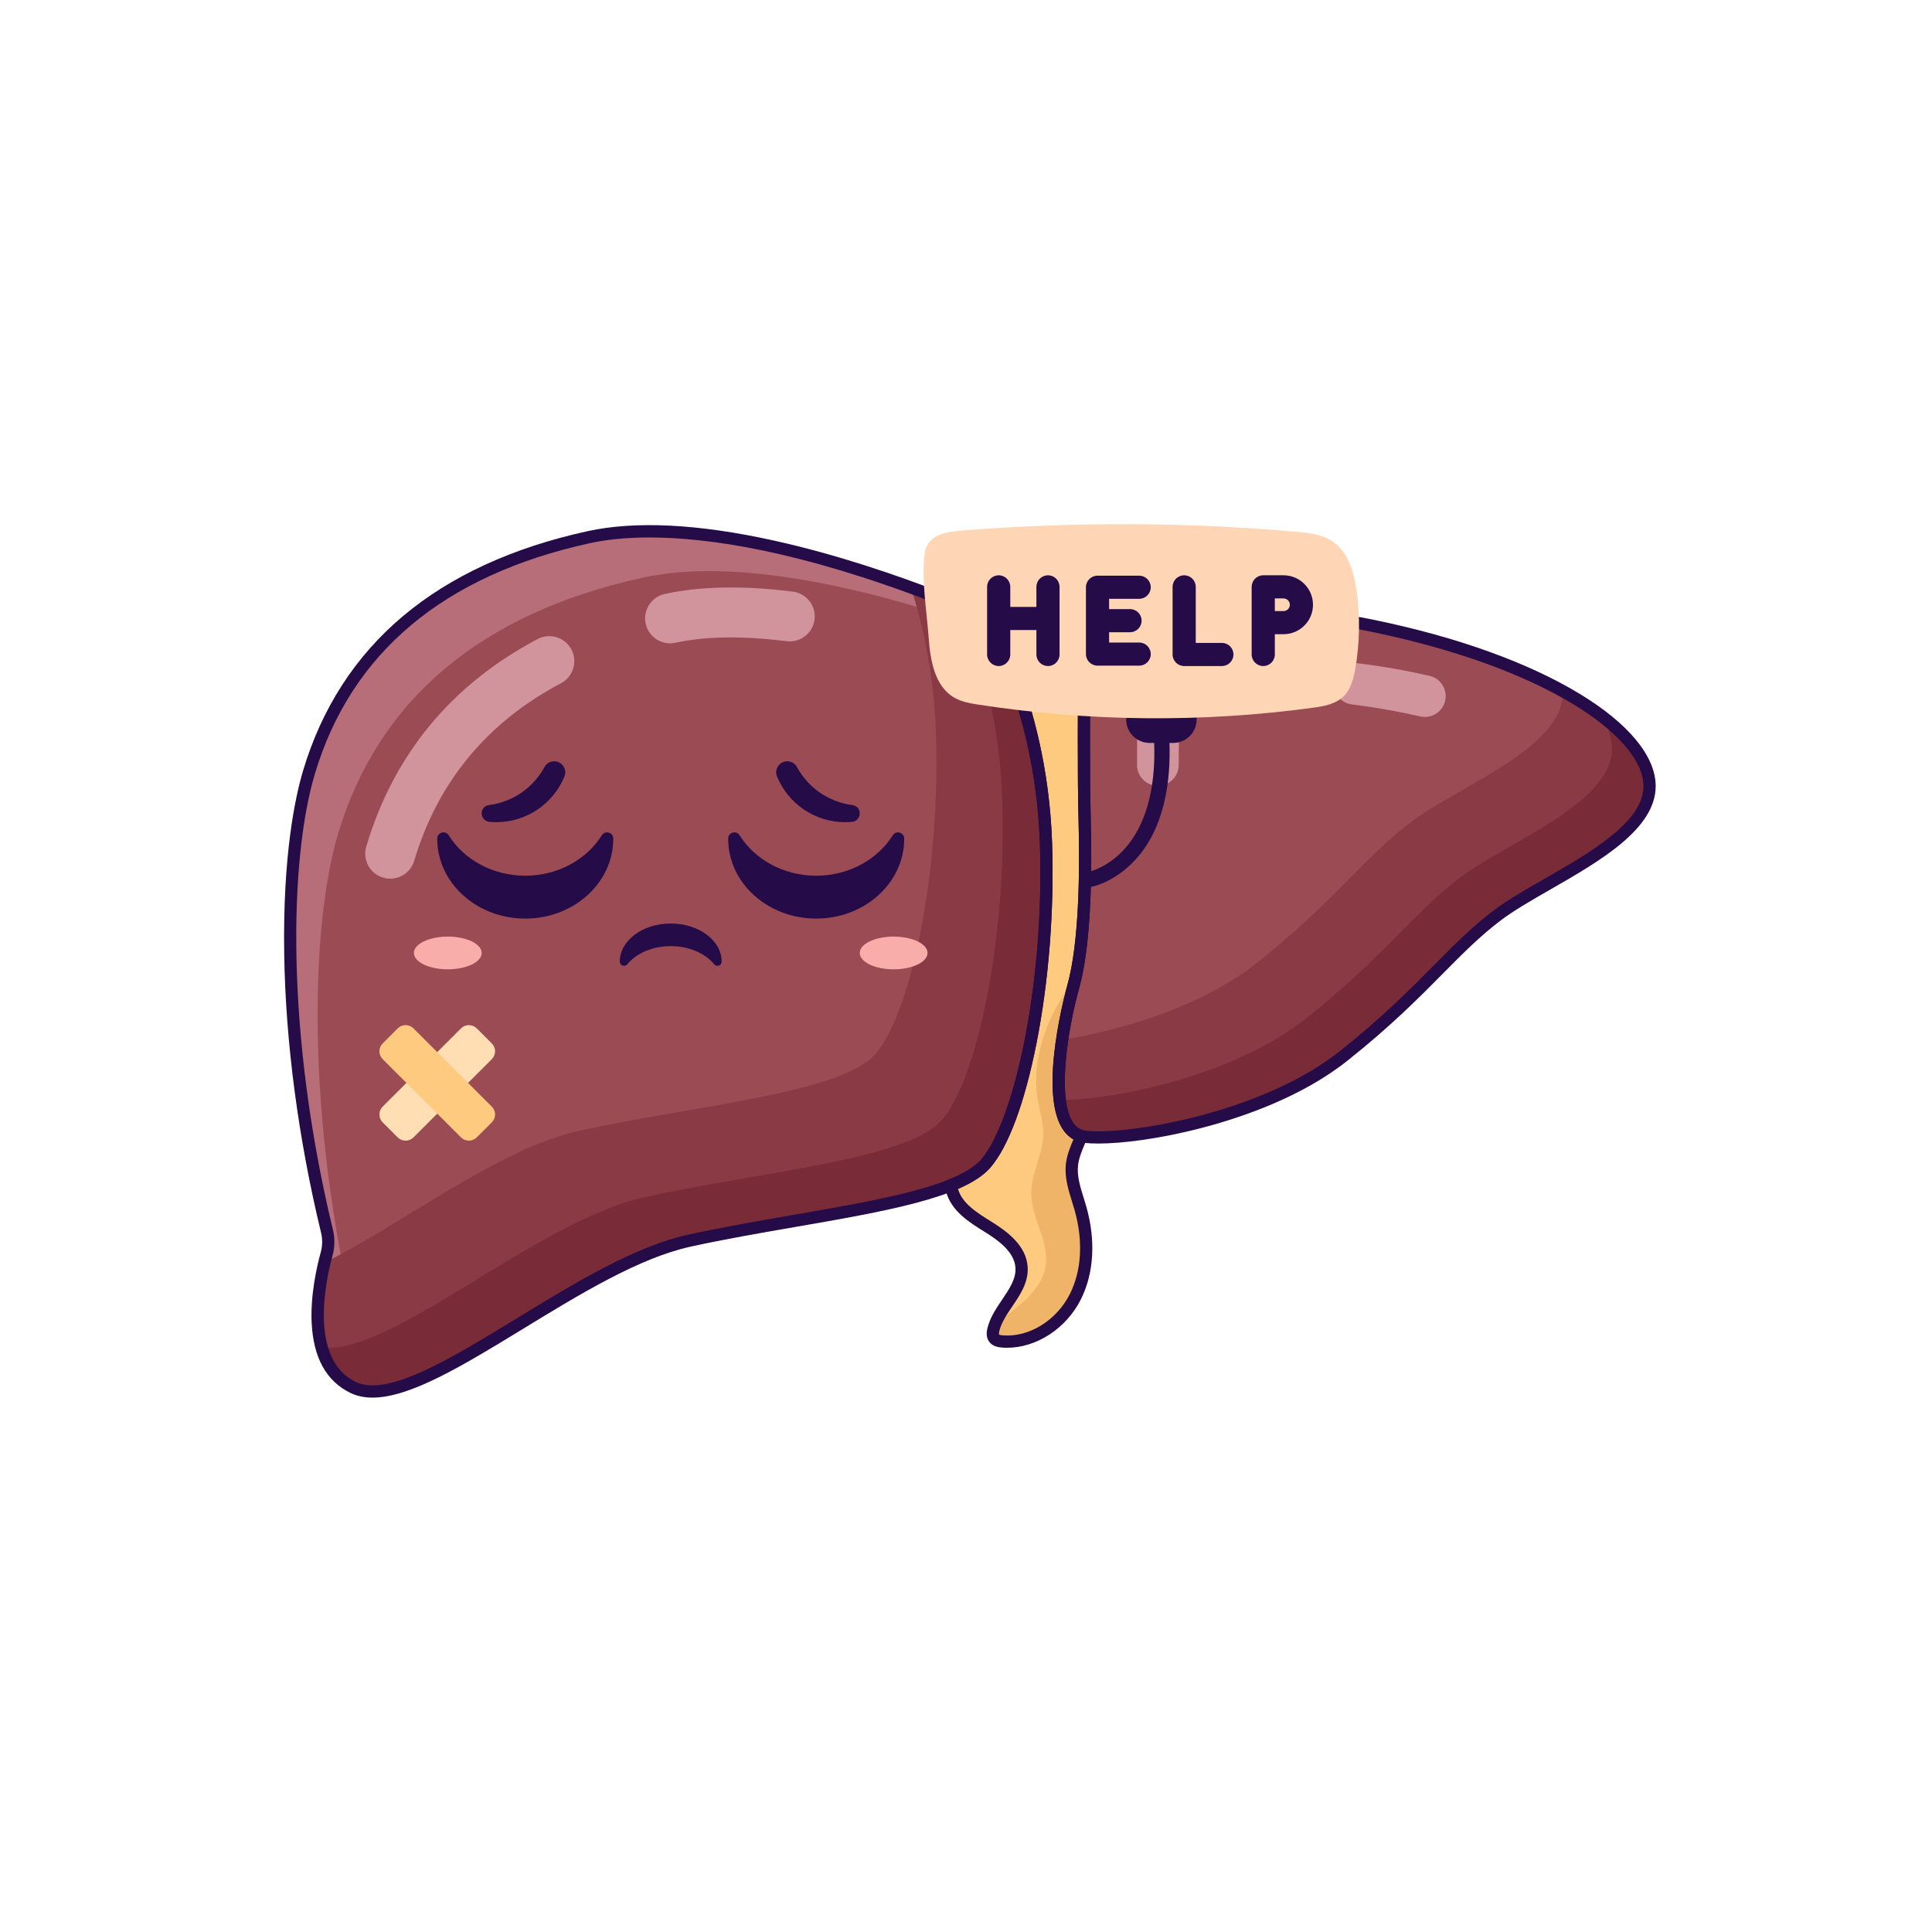 <svg xmlns="http://www.w3.org/2000/svg" xmlns:xlink="http://www.w3.org/1999/xlink" width="1000" zoomAndPan="magnify" viewBox="0 0 750 750" height="1000" preserveAspectRatio="xMidYMid meet" version="1.0"><defs><clipPath id="81813ff733"><path d="M 408 234 L 642.891 234 L 642.891 444 L 408 444 Z M 408 234 " clip-rule="nonzero"/></clipPath></defs><path fill="#fdca80" d="M 416.148 452.027 C 416.508 448.945 417.715 446.035 418.922 443.176 C 419.223 442.461 419.527 441.75 419.832 441.039 C 404.961 437.031 412.387 398.184 416.652 382.965 C 421.047 367.281 421.676 340.934 421.047 317.723 C 420.617 301.793 420.777 272.559 420.922 255.793 C 420.965 250.34 423.773 245.465 428.102 242.613 C 424.719 238.395 418.293 237.363 412.68 236.855 C 405.141 236.172 390.59 235.934 381.559 236.238 C 378.707 236.336 377.445 239.828 379.555 241.742 C 385.445 247.098 390.09 253.785 393.008 261.367 C 398.836 276.516 405.117 299.082 406.055 327.469 C 407.867 382.203 396.094 436.426 382.574 451.801 C 379.785 454.973 375.168 457.684 369.211 460.074 C 369.285 460.707 369.395 461.336 369.559 461.957 C 371.324 468.68 377.938 472.746 383.848 476.414 C 389.758 480.082 396.082 484.984 396.562 491.918 C 397.184 500.863 387.852 507.371 385.645 516.062 C 385.348 517.23 385.223 518.59 385.973 519.535 C 386.668 520.414 387.895 520.648 389.016 520.742 C 400.75 521.734 412.133 513.934 417.43 503.43 C 422.73 492.922 422.633 480.32 419.41 469.008 C 417.816 463.422 415.477 457.797 416.148 452.027 Z M 416.148 452.027 " fill-opacity="1" fill-rule="nonzero"/><path fill="#efb467" d="M 417.43 503.43 C 422.73 492.926 422.633 480.324 419.41 469.008 C 417.816 463.422 415.477 457.797 416.148 452.027 C 416.508 448.945 417.715 446.035 418.922 443.176 C 419.223 442.461 419.527 441.75 419.832 441.039 C 404.961 437.031 412.387 398.184 416.652 382.965 C 416.93 381.969 417.195 380.922 417.445 379.84 C 413.746 384.891 410.211 390.07 407.617 395.941 C 403.301 405.707 401.039 416.629 402.875 427.145 C 403.621 431.398 405.023 435.574 405.027 439.891 C 405.035 447.828 400.32 455.195 400.324 463.133 C 400.324 472.91 407.477 482.039 405.867 491.688 C 404.848 497.789 400.461 502.781 395.723 506.762 C 392.598 509.391 389.23 511.766 386.148 514.43 C 385.953 514.965 385.785 515.508 385.645 516.062 C 385.348 517.23 385.223 518.59 385.973 519.535 C 386.672 520.414 387.895 520.648 389.016 520.742 C 400.75 521.734 412.133 513.934 417.434 503.43 Z M 417.43 503.43 " fill-opacity="1" fill-rule="nonzero"/><path fill="#9b4b54" d="M 393.008 261.367 C 387.75 247.711 376.918 236.938 363.254 231.668 C 332.207 219.688 270.453 199.375 228.582 208.523 C 170.629 221.184 134.121 252.238 119.922 299.867 C 110.703 330.793 107.543 397.777 126.957 478.039 C 127.648 480.898 127.594 483.887 126.812 486.727 C 123.699 498.039 117.27 529.074 137.129 538.625 C 161.574 550.379 222.242 491.594 267.516 481.648 C 312.789 471.699 369.055 467.176 382.574 451.801 C 396.098 436.43 407.867 382.203 406.055 327.469 C 405.117 299.082 398.836 276.516 393.008 261.367 Z M 393.008 261.367 " fill-opacity="1" fill-rule="nonzero"/><path fill="#b76e79" d="M 138.727 527.5 C 139.578 524.406 139.637 521.148 138.883 518.027 C 117.719 430.527 121.164 357.5 131.215 323.785 C 146.695 271.863 186.496 238.008 249.672 224.207 C 289.465 215.512 345.723 231.223 381.926 244.047 C 376.73 238.676 370.383 234.418 363.254 231.668 C 332.207 219.688 270.449 199.375 228.582 208.523 C 170.629 221.184 134.121 252.238 119.922 299.867 C 110.703 330.793 107.543 397.777 126.957 478.039 C 127.648 480.898 127.59 483.887 126.812 486.727 C 123.742 497.883 117.449 528.211 136.316 538.211 C 137.066 533.926 137.984 530.199 138.727 527.5 Z M 138.727 527.5 " fill-opacity="1" fill-rule="nonzero"/><path fill="#893a45" d="M 406.055 327.469 C 405.117 299.082 398.836 276.516 393.008 261.367 C 387.75 247.711 376.918 236.938 363.254 231.664 C 360.297 230.527 357.062 229.309 353.598 228.051 C 358.297 242.566 362.578 261.77 363.34 284.805 C 365.148 339.539 353.379 393.762 339.855 409.137 C 326.336 424.512 270.074 429.035 224.801 438.98 C 193.516 445.855 154.883 476.047 125.926 490.168 C 122.766 503.367 119.027 529.918 137.129 538.621 C 161.574 550.379 222.242 491.594 267.516 481.648 C 312.789 471.699 369.051 467.176 382.574 451.801 C 396.094 436.43 407.867 382.203 406.055 327.469 Z M 406.055 327.469 " fill-opacity="1" fill-rule="nonzero"/><path fill="#7a2b38" d="M 406.055 327.469 C 405.117 299.082 398.836 276.516 393.008 261.367 C 388.902 250.707 381.395 241.816 371.801 235.918 C 373.449 238.594 374.875 241.422 376.02 244.402 C 381.848 259.551 388.129 282.117 389.066 310.504 C 390.879 365.238 379.109 419.461 365.586 434.836 C 352.066 450.211 295.805 454.73 250.527 464.68 C 207.914 474.043 151.664 526.668 124.816 523.012 C 126.648 529.625 130.363 535.371 137.125 538.625 C 161.574 550.379 222.242 491.594 267.516 481.648 C 312.789 471.699 369.051 467.176 382.574 451.801 C 396.094 436.43 407.867 382.203 406.055 327.469 Z M 406.055 327.469 " fill-opacity="1" fill-rule="nonzero"/><path fill="#250b48" d="M 144.613 542.551 C 141.5 542.551 138.652 541.988 136.098 540.758 C 126.707 536.242 121.621 527.055 120.984 513.449 C 120.48 502.676 122.984 491.688 124.523 486.098 C 125.199 483.645 125.242 481.047 124.648 478.594 C 115.824 442.098 110.871 404.715 110.328 370.488 C 109.719 331.859 114.652 309.238 117.648 299.191 C 124.867 274.977 137.875 254.816 156.316 239.273 C 174.781 223.703 198.926 212.578 228.074 206.207 C 246.738 202.129 271.105 203.359 300.488 209.859 C 325.336 215.355 348.801 223.551 364.109 229.457 C 378.406 234.973 389.746 246.293 395.219 260.516 C 400.707 274.777 407.453 297.953 408.426 327.391 C 409.281 353.293 407.141 380.805 402.391 404.855 C 397.793 428.141 391.391 445.371 384.355 453.367 C 374.156 464.965 343.625 470.258 308.27 476.387 C 294.836 478.715 280.945 481.125 268.027 483.961 C 248.094 488.344 225.246 502.293 203.152 515.789 C 179.938 529.965 159.332 542.551 144.613 542.551 Z M 252.137 208.645 C 242.051 208.645 234.48 209.66 229.09 210.84 C 172.199 223.27 136.238 253.449 122.195 300.543 C 112.379 333.477 110.754 400.961 129.262 477.48 C 130.043 480.715 129.988 484.129 129.098 487.355 C 126.547 496.633 119.656 527.59 138.156 536.488 C 150.465 542.406 174.855 527.512 200.68 511.742 C 223.105 498.047 246.297 483.883 267.008 479.332 C 280.027 476.473 293.973 474.055 307.461 471.715 C 340.492 465.988 371.695 460.582 380.793 450.238 C 393.336 435.977 405.527 383.27 403.684 327.547 C 402.73 298.77 396.148 276.137 390.793 262.219 C 385.797 249.242 375.449 238.91 362.398 233.879 C 310.371 213.805 274.871 208.645 252.137 208.645 Z M 252.137 208.645 " fill-opacity="1" fill-rule="nonzero"/><path fill="#d1939c" d="M 208.691 248.082 C 175.215 265.77 152.836 292.867 142.18 328.621 C 140.648 333.758 143.574 339.16 148.715 340.688 C 149.641 340.961 150.57 341.094 151.488 341.094 C 155.676 341.094 159.539 338.371 160.793 334.16 C 169.91 303.582 189.082 280.395 217.777 265.23 C 222.516 262.727 224.328 256.855 221.82 252.121 C 219.312 247.387 213.434 245.578 208.691 248.082 Z M 208.691 248.082 " fill-opacity="1" fill-rule="nonzero"/><path fill="#d1939c" d="M 307.789 229.672 C 288.609 227.25 271.883 227.555 258.066 230.57 C 252.828 231.715 249.508 236.887 250.656 242.121 C 251.648 246.656 255.668 249.75 260.133 249.75 C 260.82 249.75 261.52 249.676 262.219 249.523 C 273.863 246.98 288.379 246.777 305.352 248.918 C 310.676 249.59 315.535 245.828 316.207 240.512 C 316.879 235.195 313.109 230.344 307.789 229.672 Z M 307.789 229.672 " fill-opacity="1" fill-rule="nonzero"/><path fill="#9b4b54" d="M 434.133 240.219 C 426.539 241.527 420.988 248.098 420.922 255.793 C 420.777 272.559 420.617 301.793 421.047 317.723 C 421.676 340.938 421.047 367.285 416.652 382.965 C 412.254 398.648 404.504 439.426 421.254 441.309 C 438.008 443.191 490.766 434.406 521.543 409.941 C 552.32 385.477 562.996 369.164 581.211 355.363 C 599.426 341.562 640.359 326.508 640.359 305.176 C 640.359 283.848 600.055 256.871 533.477 243.07 C 488.055 233.656 452.281 237.086 434.133 240.219 Z M 434.133 240.219 " fill-opacity="1" fill-rule="nonzero"/><path fill="#893a45" d="M 606.652 268.285 C 606.664 268.555 606.676 268.82 606.676 269.09 C 606.676 290.418 565.742 305.473 547.527 319.273 C 529.312 333.078 518.633 349.387 487.859 373.852 C 466.777 390.613 435.383 400.012 412.309 403.664 C 409.805 420.789 409.871 440.031 421.254 441.309 C 438.008 443.191 490.766 434.406 521.543 409.941 C 552.32 385.477 562.996 369.164 581.211 355.363 C 599.426 341.562 640.359 326.508 640.359 305.176 C 640.359 293.543 628.363 280.227 606.652 268.285 Z M 606.652 268.285 " fill-opacity="1" fill-rule="nonzero"/><path fill="#7a2b38" d="M 621.238 277.574 C 624.23 282.043 625.785 286.441 625.785 290.621 C 625.785 311.949 584.852 327.004 566.637 340.809 C 548.422 354.609 537.746 370.918 506.969 395.387 C 478.656 417.891 431.75 427.125 411.375 426.996 C 412.336 434.844 415.188 440.629 421.254 441.309 C 438.008 443.191 490.766 434.41 521.543 409.945 C 552.32 385.477 562.996 369.168 581.211 355.367 C 599.426 341.562 640.359 326.508 640.359 305.18 C 640.359 296.488 633.668 286.863 621.238 277.574 Z M 621.238 277.574 " fill-opacity="1" fill-rule="nonzero"/><g clip-path="url(#81813ff733)"><path fill="#250b48" d="M 426.328 443.918 C 424.266 443.918 422.477 443.832 420.988 443.664 C 417.504 443.273 414.691 441.523 412.629 438.469 C 402.852 423.973 413.891 384.02 414.367 382.328 C 418.93 366.047 419.23 338.242 418.676 317.789 C 418.242 301.715 418.41 272.031 418.547 255.77 C 418.625 246.91 425.008 239.387 433.727 237.883 L 434.133 240.219 L 433.727 237.883 C 451.34 234.844 487.777 231.176 533.961 240.75 C 565.828 247.355 593.199 257.219 613.117 269.273 C 632.215 280.836 642.734 293.586 642.734 305.18 C 642.734 321.828 621.055 334.277 601.926 345.258 C 594.605 349.461 587.691 353.43 582.648 357.25 C 574.504 363.422 567.848 370.148 560.141 377.934 C 550.664 387.508 539.922 398.363 523.023 411.797 C 505.582 425.66 482.793 433.59 466.742 437.797 C 450.152 442.148 435.555 443.918 426.328 443.918 Z M 474.738 239.32 C 457.234 239.32 443.434 241.02 434.535 242.555 C 428.078 243.668 423.348 249.246 423.293 255.812 C 423.156 272.043 422.984 301.66 423.418 317.66 C 423.98 338.441 423.66 366.754 418.934 383.605 C 414.5 399.43 410.207 426.395 416.562 435.82 C 417.832 437.695 419.449 438.723 421.52 438.953 C 437.168 440.711 489.57 432.328 520.066 408.086 C 536.742 394.828 547.379 384.082 556.766 374.602 C 564.598 366.688 571.363 359.852 579.777 353.477 C 585.062 349.469 592.105 345.43 599.559 341.148 C 617.57 330.809 637.988 319.086 637.988 305.176 C 637.988 295.449 628.023 283.84 610.656 273.328 C 591.195 261.551 564.34 251.891 532.996 245.391 C 510.973 240.828 491.215 239.32 474.738 239.32 Z M 474.738 239.32 " fill-opacity="1" fill-rule="nonzero"/></g><path fill="#d1939c" d="M 495.363 255.586 L 495.328 255.586 C 479.707 255.652 467.328 257.238 459.691 258.555 C 449.238 260.359 441.582 269.375 441.492 279.988 C 441.453 284.742 441.41 290.641 441.383 296.918 C 441.367 301.383 444.977 305.016 449.445 305.035 L 449.477 305.035 C 453.934 305.035 457.555 301.438 457.57 296.984 C 457.598 290.734 457.641 284.859 457.68 280.125 C 457.703 277.332 459.707 274.957 462.449 274.484 C 469.477 273.273 480.895 271.812 495.398 271.754 C 499.867 271.734 503.477 268.098 503.457 263.633 C 503.438 259.18 499.816 255.586 495.363 255.586 Z M 495.363 255.586 " fill-opacity="1" fill-rule="nonzero"/><path fill="#d1939c" d="M 554.914 262.348 C 552.996 261.914 551.035 261.488 549.082 261.086 C 541.711 259.555 534.227 258.328 526.84 257.438 C 522.398 256.902 518.367 260.059 517.832 264.492 C 517.297 268.926 520.457 272.949 524.895 273.488 C 531.832 274.324 538.863 275.477 545.793 276.914 C 547.652 277.297 549.516 277.703 551.34 278.113 C 551.941 278.25 552.543 278.316 553.133 278.316 C 556.832 278.316 560.168 275.77 561.02 272.016 C 562.008 267.66 559.273 263.332 554.914 262.348 Z M 554.914 262.348 " fill-opacity="1" fill-rule="nonzero"/><path fill="#250b48" d="M 390.977 523.195 C 390.254 523.195 389.535 523.164 388.816 523.105 C 387.926 523.027 385.555 522.828 384.113 521.008 C 383.02 519.633 382.762 517.773 383.344 515.48 C 384.387 511.379 386.758 507.863 389.055 504.469 C 391.852 500.324 394.496 496.406 394.195 492.086 C 393.781 486.102 387.777 481.645 382.598 478.43 L 382.469 478.352 C 376.277 474.508 369.254 470.148 367.266 462.559 C 367.082 461.871 366.949 461.148 366.852 460.359 L 366.637 458.555 L 368.324 457.879 C 374.219 455.512 378.414 452.941 380.793 450.238 C 393.336 435.977 405.527 383.27 403.684 327.547 C 402.734 298.77 396.148 276.137 390.793 262.219 C 388.059 255.117 383.621 248.645 377.957 243.496 C 376.277 241.969 375.695 239.605 376.477 237.477 C 377.254 235.363 379.219 233.949 381.48 233.871 C 391.148 233.547 405.535 233.832 412.895 234.496 C 419.152 235.059 426.07 236.289 429.957 241.133 L 431.586 243.16 L 429.41 244.594 C 425.621 247.09 423.332 251.285 423.293 255.812 C 423.156 272.043 422.988 301.66 423.422 317.66 C 423.984 338.441 423.66 366.754 418.938 383.605 C 414.676 398.809 410.41 425.07 416.133 435.117 C 417.25 437.082 418.664 438.27 420.449 438.75 L 423.078 439.461 L 421.613 442.906 C 421.445 443.305 421.273 443.699 421.105 444.098 C 420.039 446.625 418.832 449.488 418.504 452.305 C 418.02 456.453 419.316 460.633 420.691 465.051 C 421.027 466.133 421.375 467.25 421.691 468.359 C 425.438 481.504 424.676 494.336 419.551 504.496 C 413.871 515.758 402.355 523.195 390.977 523.195 Z M 371.898 461.523 C 373.48 467.191 379.324 470.816 384.977 474.324 L 385.102 474.402 C 391.242 478.215 398.367 483.629 398.93 491.758 C 399.344 497.707 396.113 502.492 392.988 507.117 C 390.824 510.32 388.781 513.344 387.945 516.645 C 387.668 517.734 387.832 518.066 387.832 518.07 C 387.852 518.086 388.082 518.285 389.215 518.379 C 399.383 519.242 410.117 512.656 415.312 502.363 C 419.898 493.266 420.543 481.652 417.125 469.656 C 416.824 468.602 416.484 467.512 416.156 466.457 C 414.699 461.758 413.191 456.902 413.789 451.754 C 414.195 448.293 415.527 445.121 416.711 442.312 C 414.82 441.262 413.246 439.637 412.008 437.461 C 403.332 422.223 413.91 383.949 414.367 382.328 C 418.93 366.047 419.23 338.246 418.676 317.789 C 418.242 301.715 418.41 272.035 418.547 255.773 C 418.59 250.656 420.762 245.855 424.469 242.453 C 421.41 240.312 416.773 239.605 412.465 239.215 C 405.391 238.578 390.984 238.293 381.637 238.609 C 381.199 238.625 381.012 238.895 380.93 239.117 C 380.859 239.305 380.797 239.668 381.152 239.992 C 387.359 245.633 392.223 252.73 395.223 260.52 C 400.707 274.777 407.453 297.953 408.426 327.391 C 409.285 353.293 407.141 380.805 402.391 404.855 C 397.793 428.141 391.391 445.371 384.355 453.367 C 381.715 456.375 377.625 459.051 371.898 461.527 Z M 371.898 461.523 " fill-opacity="1" fill-rule="nonzero"/><path fill="#f8adaa" d="M 186.992 369.938 C 186.992 370.352 186.91 370.766 186.742 371.176 C 186.574 371.586 186.324 371.98 185.992 372.367 C 185.66 372.754 185.254 373.117 184.777 373.465 C 184.297 373.812 183.75 374.133 183.141 374.43 C 182.527 374.723 181.863 374.988 181.145 375.219 C 180.426 375.449 179.668 375.645 178.867 375.805 C 178.07 375.965 177.246 376.086 176.398 376.168 C 175.551 376.25 174.695 376.289 173.832 376.289 C 172.969 376.289 172.109 376.25 171.262 376.168 C 170.414 376.086 169.594 375.965 168.793 375.805 C 167.996 375.645 167.238 375.449 166.52 375.219 C 165.801 374.988 165.137 374.723 164.523 374.43 C 163.914 374.133 163.367 373.812 162.887 373.465 C 162.406 373.117 162 372.754 161.672 372.367 C 161.34 371.98 161.09 371.586 160.922 371.176 C 160.754 370.766 160.668 370.352 160.668 369.938 C 160.668 369.52 160.754 369.105 160.922 368.695 C 161.09 368.285 161.34 367.891 161.672 367.504 C 162 367.117 162.406 366.754 162.887 366.406 C 163.367 366.059 163.914 365.738 164.523 365.441 C 165.137 365.148 165.801 364.883 166.52 364.652 C 167.238 364.422 167.996 364.227 168.793 364.066 C 169.594 363.906 170.414 363.785 171.262 363.703 C 172.109 363.621 172.969 363.582 173.832 363.582 C 174.695 363.582 175.551 363.621 176.398 363.703 C 177.246 363.785 178.07 363.906 178.867 364.066 C 179.668 364.227 180.426 364.422 181.145 364.652 C 181.863 364.883 182.527 365.148 183.141 365.441 C 183.75 365.738 184.297 366.059 184.777 366.406 C 185.254 366.754 185.66 367.117 185.992 367.504 C 186.324 367.891 186.574 368.285 186.742 368.695 C 186.91 369.105 186.992 369.52 186.992 369.938 Z M 186.992 369.938 " fill-opacity="1" fill-rule="nonzero"/><path fill="#250b48" d="M 203.902 339.949 C 191.164 339.949 180.051 333.625 174.18 324.25 C 172.91 322.227 169.742 323.133 169.738 325.52 C 169.738 325.547 169.738 325.574 169.738 325.605 C 169.738 342.719 185.035 356.594 203.902 356.594 C 222.773 356.594 238.07 342.719 238.07 325.605 C 238.07 325.574 238.07 325.547 238.07 325.52 C 238.062 323.133 234.895 322.227 233.629 324.25 C 227.754 333.625 216.645 339.949 203.902 339.949 Z M 203.902 339.949 " fill-opacity="1" fill-rule="nonzero"/><path fill="#250b48" d="M 211.395 297.73 C 207.113 305.656 199.195 311.332 189.867 312.512 C 187.93 312.758 186.664 314.469 187.07 316.379 L 187.094 316.492 C 187.383 317.859 188.516 318.898 189.91 319.031 C 190.816 319.117 191.738 319.164 192.668 319.164 C 204.629 319.164 214.867 311.82 219.121 301.402 C 220.062 299.098 218.809 296.477 216.43 295.727 C 214.488 295.113 212.359 295.938 211.395 297.73 Z M 211.395 297.73 " fill-opacity="1" fill-rule="nonzero"/><path fill="#f8adaa" d="M 360.078 369.938 C 360.078 370.352 359.992 370.766 359.824 371.176 C 359.656 371.586 359.406 371.98 359.074 372.367 C 358.746 372.754 358.34 373.117 357.859 373.465 C 357.379 373.812 356.832 374.133 356.223 374.43 C 355.613 374.723 354.945 374.988 354.227 375.219 C 353.508 375.449 352.75 375.645 351.953 375.805 C 351.152 375.965 350.332 376.086 349.484 376.168 C 348.637 376.25 347.781 376.289 346.914 376.289 C 346.051 376.289 345.195 376.25 344.348 376.168 C 343.5 376.086 342.676 375.965 341.879 375.805 C 341.078 375.645 340.32 375.449 339.602 375.219 C 338.883 374.988 338.219 374.723 337.609 374.43 C 336.996 374.133 336.453 373.812 335.973 373.465 C 335.492 373.117 335.086 372.754 334.754 372.367 C 334.426 371.98 334.176 371.586 334.008 371.176 C 333.836 370.766 333.754 370.352 333.754 369.938 C 333.754 369.52 333.836 369.105 334.008 368.695 C 334.176 368.285 334.426 367.891 334.754 367.504 C 335.086 367.117 335.492 366.754 335.973 366.406 C 336.453 366.059 336.996 365.738 337.609 365.441 C 338.219 365.148 338.883 364.883 339.602 364.652 C 340.32 364.422 341.078 364.227 341.879 364.066 C 342.676 363.906 343.5 363.785 344.348 363.703 C 345.195 363.621 346.051 363.582 346.914 363.582 C 347.781 363.582 348.637 363.621 349.484 363.703 C 350.332 363.785 351.152 363.906 351.953 364.066 C 352.75 364.227 353.508 364.422 354.227 364.652 C 354.945 364.883 355.613 365.148 356.223 365.441 C 356.832 365.738 357.379 366.059 357.859 366.406 C 358.34 366.754 358.746 367.117 359.074 367.504 C 359.406 367.891 359.656 368.285 359.824 368.695 C 359.992 369.105 360.078 369.52 360.078 369.938 Z M 360.078 369.938 " fill-opacity="1" fill-rule="nonzero"/><path fill="#250b48" d="M 316.844 339.949 C 329.586 339.949 340.695 333.625 346.57 324.25 C 347.836 322.227 351.004 323.133 351.012 325.52 C 351.012 325.547 351.012 325.574 351.012 325.605 C 351.012 342.719 335.715 356.594 316.844 356.594 C 297.973 356.594 282.676 342.719 282.676 325.605 C 282.676 325.574 282.676 325.547 282.676 325.52 C 282.684 323.133 285.852 322.227 287.117 324.25 C 292.992 333.625 304.102 339.949 316.844 339.949 Z M 316.844 339.949 " fill-opacity="1" fill-rule="nonzero"/><path fill="#250b48" d="M 309.352 297.73 C 313.633 305.656 321.555 311.332 330.879 312.512 C 332.82 312.758 334.082 314.469 333.68 316.379 L 333.656 316.492 C 333.367 317.859 332.23 318.898 330.84 319.031 C 329.93 319.117 329.012 319.164 328.078 319.164 C 316.121 319.164 305.883 311.82 301.625 301.402 C 300.684 299.098 301.938 296.477 304.316 295.727 C 306.258 295.113 308.387 295.938 309.352 297.73 Z M 309.352 297.73 " fill-opacity="1" fill-rule="nonzero"/><path fill="#250b48" d="M 260.375 367.281 C 267.516 367.281 273.773 370.109 277.25 374.348 C 278.207 375.516 280.141 374.832 280.148 373.32 C 280.148 373.305 280.148 373.289 280.148 373.273 C 280.148 365.121 271.293 358.508 260.375 358.508 C 249.453 358.508 240.602 365.121 240.602 373.273 C 240.602 373.289 240.602 373.305 240.602 373.32 C 240.605 374.832 242.539 375.516 243.5 374.348 C 246.973 370.109 253.23 367.281 260.375 367.281 Z M 260.375 367.281 " fill-opacity="1" fill-rule="nonzero"/><path fill="#ffdeb3" d="M 148.555 429.582 L 178.953 399.223 C 179.156 399.02 179.375 398.84 179.609 398.684 C 179.848 398.523 180.098 398.391 180.359 398.281 C 180.621 398.176 180.895 398.094 181.172 398.035 C 181.449 397.98 181.73 397.953 182.016 397.953 C 182.301 397.953 182.582 397.98 182.863 398.035 C 183.141 398.094 183.414 398.176 183.676 398.281 C 183.938 398.391 184.188 398.523 184.426 398.684 C 184.66 398.84 184.879 399.02 185.082 399.223 L 190.918 405.051 C 191.117 405.25 191.297 405.469 191.457 405.707 C 191.613 405.941 191.746 406.191 191.855 406.453 C 191.965 406.719 192.047 406.988 192.102 407.266 C 192.16 407.547 192.188 407.828 192.188 408.109 C 192.188 408.395 192.16 408.676 192.102 408.953 C 192.047 409.234 191.965 409.504 191.855 409.766 C 191.746 410.027 191.613 410.277 191.457 410.516 C 191.297 410.75 191.117 410.969 190.918 411.172 L 160.52 441.535 C 160.316 441.734 160.098 441.914 159.859 442.07 C 159.625 442.23 159.375 442.363 159.113 442.473 C 158.848 442.582 158.578 442.664 158.301 442.719 C 158.02 442.773 157.738 442.801 157.453 442.801 C 157.168 442.801 156.887 442.773 156.609 442.719 C 156.328 442.664 156.059 442.582 155.797 442.473 C 155.531 442.363 155.281 442.23 155.047 442.07 C 154.809 441.914 154.59 441.734 154.391 441.535 L 148.555 435.703 C 148.352 435.504 148.172 435.285 148.016 435.047 C 147.855 434.812 147.723 434.562 147.613 434.301 C 147.504 434.039 147.422 433.766 147.367 433.488 C 147.312 433.211 147.285 432.93 147.285 432.645 C 147.285 432.359 147.312 432.078 147.367 431.801 C 147.422 431.52 147.504 431.25 147.613 430.988 C 147.723 430.727 147.855 430.477 148.016 430.238 C 148.172 430.004 148.352 429.785 148.555 429.582 Z M 148.555 429.582 " fill-opacity="1" fill-rule="nonzero"/><path fill="#fdca80" d="M 148.555 405.051 L 154.391 399.219 C 154.59 399.02 154.809 398.84 155.047 398.684 C 155.281 398.523 155.531 398.391 155.797 398.281 C 156.059 398.172 156.328 398.09 156.609 398.035 C 156.887 397.98 157.168 397.953 157.453 397.953 C 157.738 397.953 158.02 397.98 158.301 398.035 C 158.578 398.09 158.848 398.172 159.113 398.281 C 159.375 398.391 159.625 398.523 159.859 398.684 C 160.098 398.84 160.316 399.02 160.52 399.219 L 190.918 429.582 C 191.117 429.785 191.297 430.004 191.457 430.238 C 191.613 430.477 191.746 430.727 191.855 430.988 C 191.965 431.25 192.047 431.52 192.102 431.801 C 192.16 432.078 192.188 432.359 192.188 432.645 C 192.188 432.926 192.16 433.211 192.102 433.488 C 192.047 433.766 191.965 434.035 191.855 434.301 C 191.746 434.562 191.613 434.812 191.457 435.047 C 191.297 435.285 191.117 435.504 190.918 435.703 L 185.082 441.531 C 184.879 441.734 184.66 441.914 184.426 442.07 C 184.188 442.23 183.938 442.363 183.676 442.473 C 183.414 442.578 183.141 442.66 182.863 442.719 C 182.582 442.773 182.301 442.801 182.016 442.801 C 181.73 442.801 181.449 442.773 181.172 442.719 C 180.891 442.66 180.621 442.578 180.359 442.473 C 180.098 442.363 179.848 442.23 179.609 442.07 C 179.375 441.914 179.152 441.734 178.953 441.531 L 148.555 411.172 C 148.352 410.969 148.172 410.75 148.016 410.516 C 147.855 410.277 147.723 410.027 147.613 409.766 C 147.504 409.504 147.422 409.234 147.367 408.953 C 147.312 408.676 147.285 408.395 147.285 408.109 C 147.285 407.824 147.312 407.543 147.367 407.266 C 147.422 406.988 147.504 406.715 147.613 406.453 C 147.723 406.191 147.855 405.941 148.016 405.707 C 148.172 405.469 148.352 405.25 148.555 405.051 Z M 148.555 405.051 " fill-opacity="1" fill-rule="nonzero"/><path fill="#250b48" d="M 437.18 269.27 L 437.18 279.328 C 437.18 284.34 441.246 288.402 446.266 288.402 L 448.051 288.402 C 448.703 306.355 444.727 320.574 436.469 329.648 C 429.977 336.789 422.992 338.355 422.855 338.387 C 421.258 338.711 420.223 340.27 420.539 341.867 C 420.824 343.277 422.062 344.25 423.445 344.25 C 423.637 344.25 423.832 344.23 424.031 344.191 C 424.383 344.121 432.73 342.379 440.555 333.965 C 452.27 321.371 454.473 302.883 453.984 288.402 L 455.43 288.402 C 460.449 288.402 464.52 284.34 464.52 279.324 L 464.52 269.27 Z M 437.18 269.27 " fill-opacity="1" fill-rule="nonzero"/><path fill="#fed5b5" d="M 360.512 247.594 C 361.145 256.391 362.859 266.52 370.535 270.875 C 373.371 272.484 376.664 273.043 379.887 273.543 C 422.738 280.164 466.551 280.578 509.52 274.766 C 513.809 274.184 518.383 273.402 521.5 270.41 C 524.395 267.633 525.453 263.488 526.137 259.539 C 527.871 249.551 528.035 239.297 526.629 229.258 C 525.609 221.996 523.316 214.176 517.203 210.113 C 513.105 207.391 507.98 206.844 503.078 206.418 C 460.719 202.734 418.059 202.523 375.668 205.789 C 367.871 206.391 359.883 206.934 358.898 215.344 C 357.707 225.508 359.777 237.387 360.512 247.594 Z M 360.512 247.594 " fill-opacity="1" fill-rule="nonzero"/><path fill="#250b48" d="M 442.227 249.43 L 430.551 249.43 L 430.551 245.434 L 438.676 245.434 C 441.156 245.434 443.168 243.422 443.168 240.941 C 443.168 238.465 441.156 236.453 438.676 236.453 L 430.551 236.453 L 430.551 232.457 L 442.227 232.457 C 444.707 232.457 446.723 230.445 446.723 227.969 C 446.723 225.488 444.707 223.477 442.227 223.477 L 426.059 223.477 C 423.574 223.477 421.562 225.488 421.562 227.969 L 421.562 253.918 C 421.562 256.398 423.574 258.406 426.059 258.406 L 442.227 258.406 C 444.707 258.406 446.723 256.395 446.723 253.918 C 446.723 251.438 444.707 249.43 442.227 249.43 Z M 442.227 249.43 " fill-opacity="1" fill-rule="nonzero"/><path fill="#250b48" d="M 498.258 223.328 L 490.391 223.328 C 487.91 223.328 485.895 225.34 485.895 227.82 L 485.895 254.066 C 485.895 256.543 487.91 258.555 490.391 258.555 C 492.875 258.555 494.887 256.543 494.887 254.066 L 494.887 246.195 L 498.258 246.195 C 504.57 246.195 509.703 241.066 509.703 234.762 C 509.703 228.457 504.57 223.328 498.258 223.328 Z M 498.258 237.219 L 494.887 237.219 L 494.887 232.309 L 498.258 232.309 C 499.613 232.309 500.715 233.41 500.715 234.762 C 500.715 236.117 499.613 237.219 498.258 237.219 Z M 498.258 237.219 " fill-opacity="1" fill-rule="nonzero"/><path fill="#250b48" d="M 474.336 249.574 L 464.188 249.574 L 464.188 227.82 C 464.188 225.34 462.176 223.332 459.695 223.332 C 457.211 223.332 455.199 225.34 455.199 227.82 L 455.199 254.062 C 455.199 256.543 457.211 258.555 459.695 258.555 L 474.336 258.555 C 476.816 258.555 478.828 256.543 478.828 254.062 C 478.828 251.586 476.816 249.574 474.336 249.574 Z M 474.336 249.574 " fill-opacity="1" fill-rule="nonzero"/><path fill="#250b48" d="M 406.824 223.332 C 404.34 223.332 402.328 225.34 402.328 227.82 L 402.328 235.59 L 392.188 235.59 L 392.188 227.82 C 392.188 225.34 390.172 223.332 387.691 223.332 C 385.207 223.332 383.195 225.34 383.195 227.82 L 383.195 254.062 C 383.195 256.543 385.207 258.555 387.691 258.555 C 390.172 258.555 392.188 256.543 392.188 254.062 L 392.188 244.57 L 402.328 244.57 L 402.328 254.062 C 402.328 256.543 404.34 258.555 406.824 258.555 C 409.305 258.555 411.316 256.543 411.316 254.062 L 411.316 227.82 C 411.316 225.34 409.305 223.332 406.824 223.332 Z M 406.824 223.332 " fill-opacity="1" fill-rule="nonzero"/></svg>
